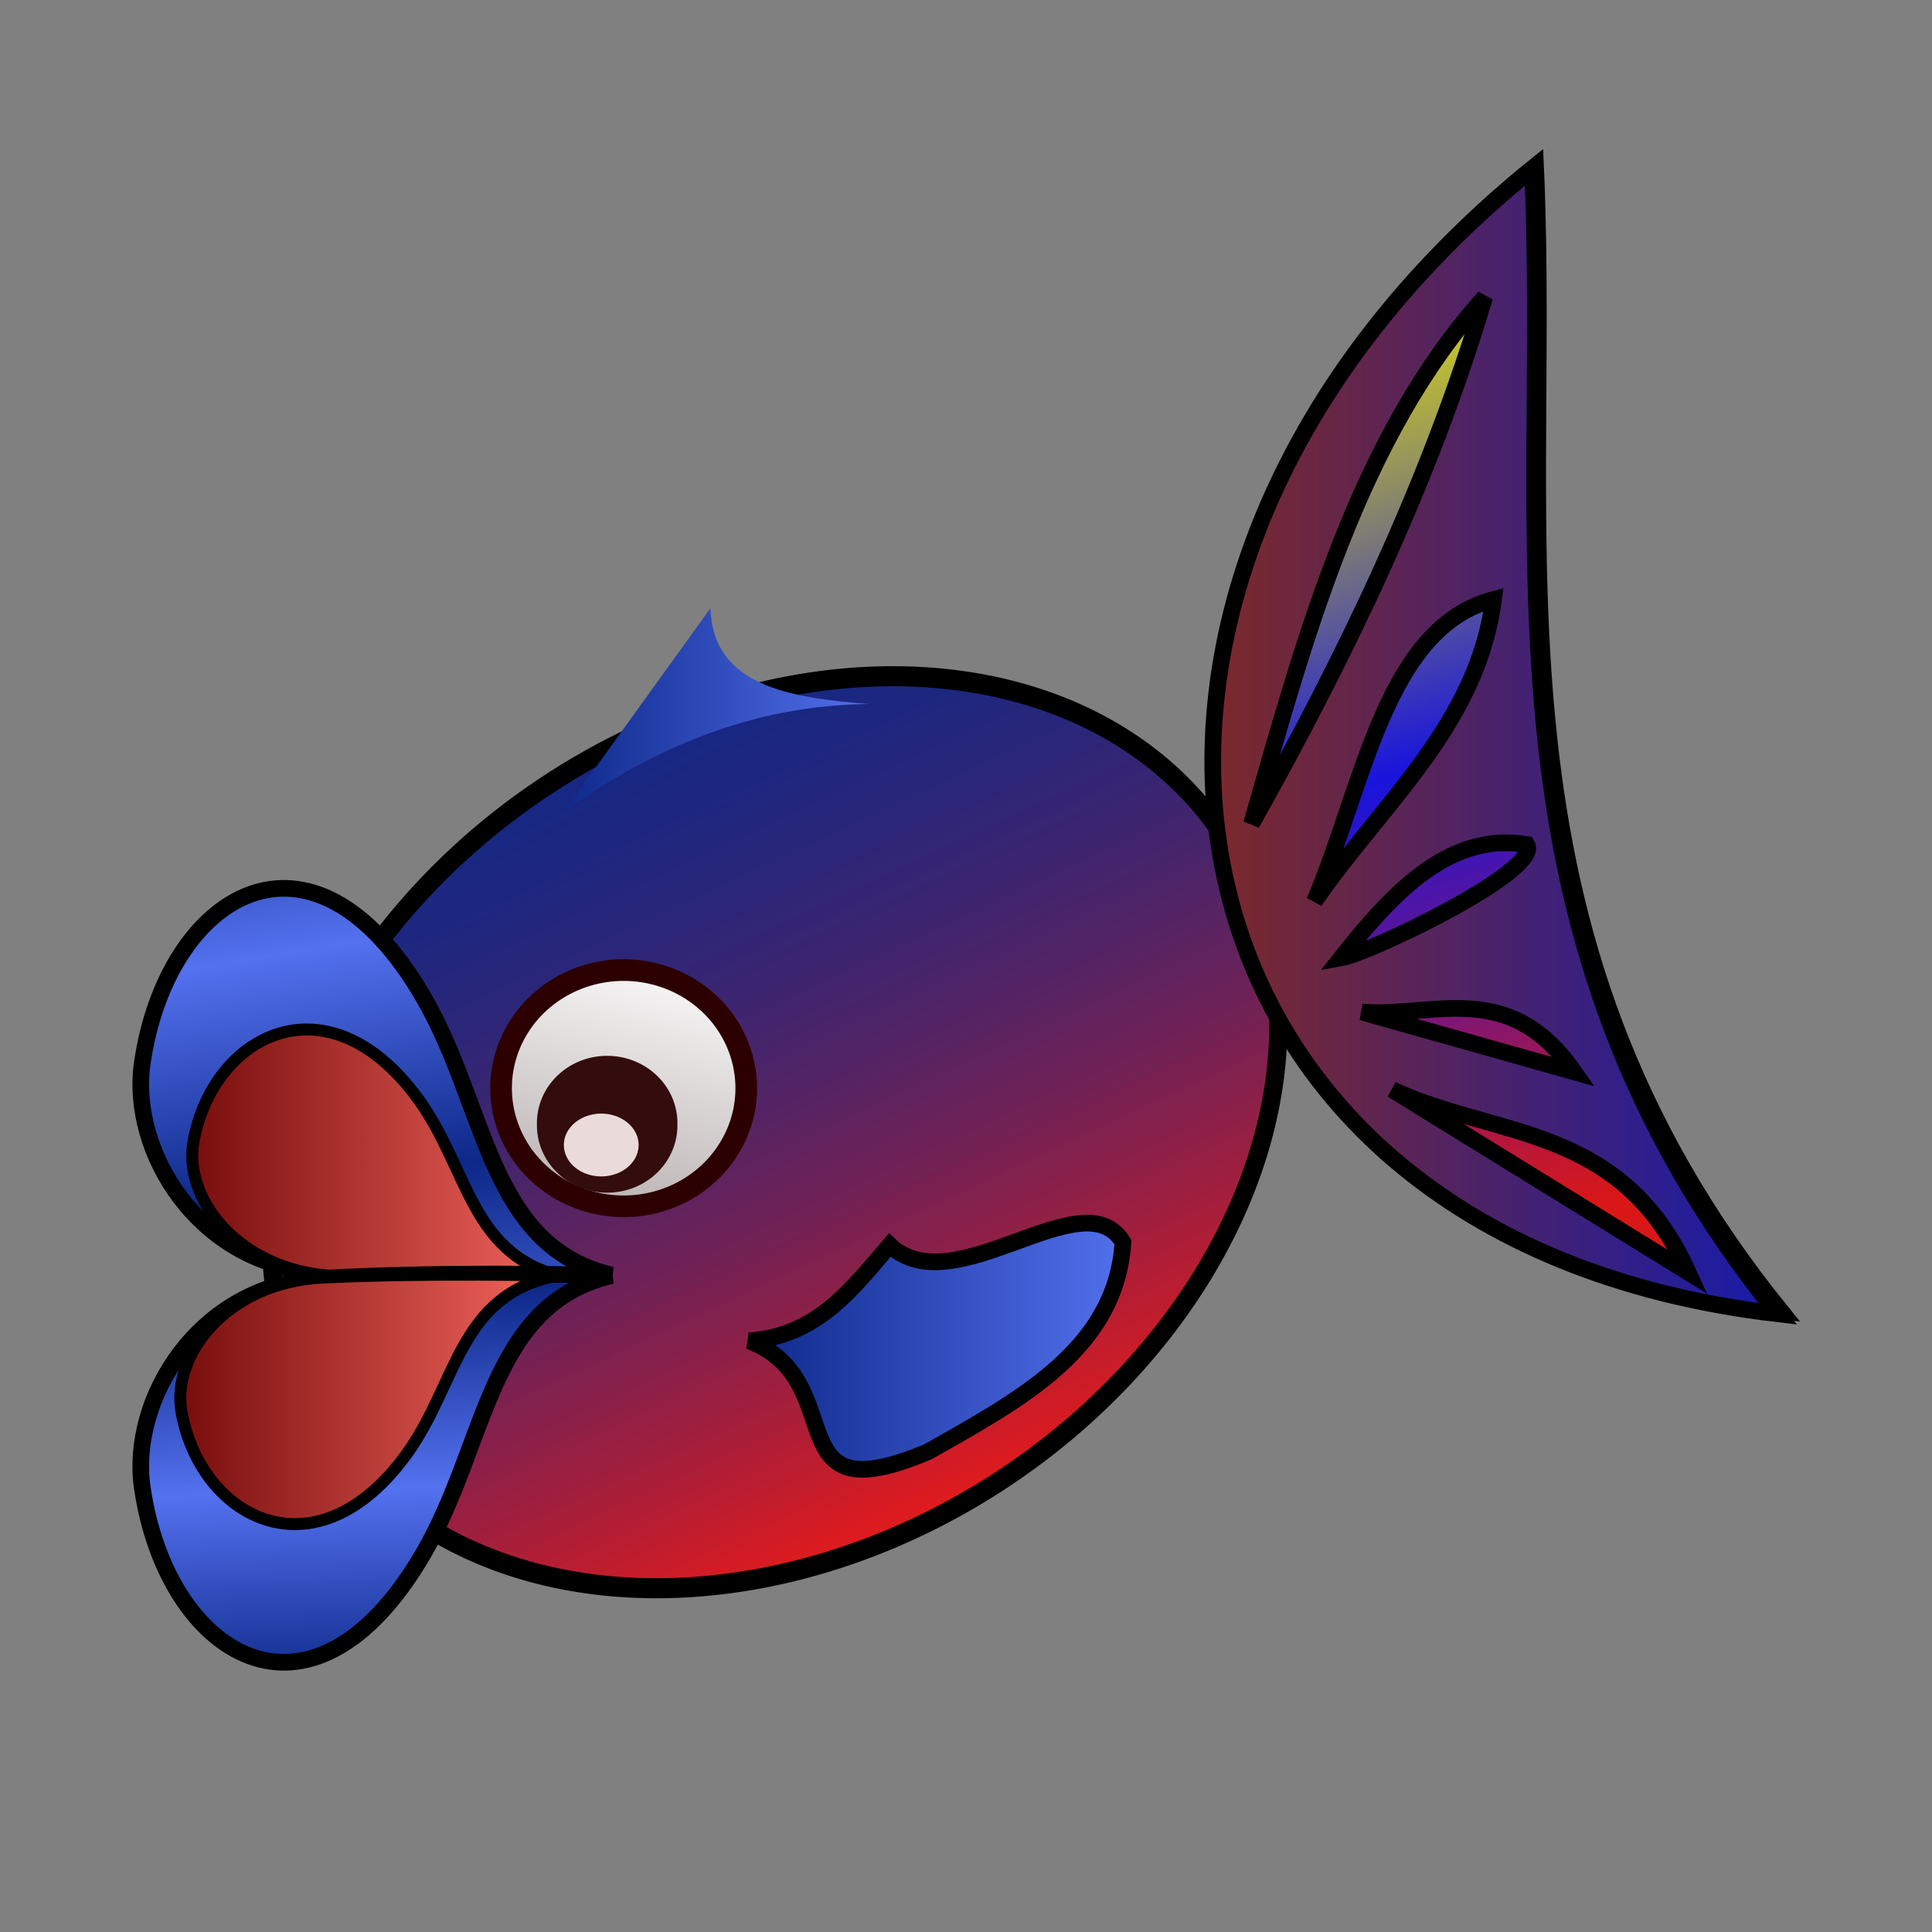 <?xml version="1.0" encoding="UTF-8" standalone="no"?>
<!-- Created with Inkscape (http://www.inkscape.org/) -->
<svg
   xmlns:dc="http://purl.org/dc/elements/1.1/"
   xmlns:cc="http://web.resource.org/cc/"
   xmlns:rdf="http://www.w3.org/1999/02/22-rdf-syntax-ns#"
   xmlns:svg="http://www.w3.org/2000/svg"
   xmlns="http://www.w3.org/2000/svg"
   xmlns:xlink="http://www.w3.org/1999/xlink"
   xmlns:sodipodi="http://sodipodi.sourceforge.net/DTD/sodipodi-0.dtd"
   xmlns:inkscape="http://www.inkscape.org/namespaces/inkscape"
   id="svg2"
   sodipodi:version="0.32"
   inkscape:version="0.44"
   width="256"
   height="256"
   version="1.0"
   sodipodi:docbase="/media/disk-hdb2/svg1"
   sodipodi:docname="clipfish.svg">
  <rect width="100%" height="100%" fill="#808080" stroke="none"/>
  <defs
     id="defs5">
    <linearGradient
       id="linearGradient2863">
      <stop
         style="stop-color:#da1717;stop-opacity:1;"
         offset="0"
         id="stop2865" />
      <stop
         id="stop2871"
         offset="0.5"
         style="stop-color:#1814dd;stop-opacity:1;" />
      <stop
         style="stop-color:#e0e011;stop-opacity:1;"
         offset="1"
         id="stop2867" />
    </linearGradient>
    <linearGradient
       inkscape:collect="always"
       id="linearGradient2855">
      <stop
         style="stop-color:#7e2929;stop-opacity:1;"
         offset="0"
         id="stop2857" />
      <stop
         style="stop-color:#151bac;stop-opacity:1"
         offset="1"
         id="stop2859" />
    </linearGradient>
    <linearGradient
       inkscape:collect="always"
       id="linearGradient2824">
      <stop
         style="stop-color:#b8afaf;stop-opacity:1"
         offset="0"
         id="stop2826" />
      <stop
         style="stop-color:white;stop-opacity:1"
         offset="1"
         id="stop2828" />
    </linearGradient>
    <linearGradient
       inkscape:collect="always"
       id="linearGradient2794">
      <stop
         style="stop-color:#ea1a18;stop-opacity:1"
         offset="0"
         id="stop2796" />
      <stop
         style="stop-color:#0d2888;stop-opacity:0;"
         offset="1"
         id="stop2798" />
    </linearGradient>
    <linearGradient
       inkscape:collect="always"
       id="linearGradient2774">
      <stop
         style="stop-color:#750c0c;stop-opacity:1"
         offset="0"
         id="stop2776" />
      <stop
         style="stop-color:#f96960;stop-opacity:1"
         offset="1"
         id="stop2778" />
    </linearGradient>
    <linearGradient
       inkscape:collect="always"
       id="linearGradient2766">
      <stop
         style="stop-color:#0d2888;stop-opacity:1"
         offset="0"
         id="stop2768" />
      <stop
         style="stop-color:#5471ef;stop-opacity:1"
         offset="1"
         id="stop2770" />
    </linearGradient>
    <linearGradient
       inkscape:collect="always"
       xlink:href="#linearGradient2794"
       id="linearGradient2888"
       gradientUnits="userSpaceOnUse"
       x1="-65.624"
       y1="85.814"
       x2="-63.53"
       y2="16.459" />
    <linearGradient
       inkscape:collect="always"
       xlink:href="#linearGradient2766"
       id="linearGradient2890"
       gradientUnits="userSpaceOnUse"
       spreadMethod="reflect"
       x1="20.598"
       y1="60.445"
       x2="18.279"
       y2="46.437" />
    <linearGradient
       inkscape:collect="always"
       xlink:href="#linearGradient2774"
       id="linearGradient2892"
       gradientUnits="userSpaceOnUse"
       gradientTransform="translate(0.539,0.359)"
       x1="11.978"
       y1="58.11"
       x2="35.339"
       y2="58.11" />
    <linearGradient
       inkscape:collect="always"
       xlink:href="#linearGradient2766"
       id="linearGradient2894"
       gradientUnits="userSpaceOnUse"
       gradientTransform="matrix(1,0,0,-1,0,131.485)"
       spreadMethod="reflect"
       x1="19.162"
       y1="40.87"
       x2="18.72"
       y2="52.723" />
    <linearGradient
       inkscape:collect="always"
       xlink:href="#linearGradient2774"
       id="linearGradient2896"
       gradientUnits="userSpaceOnUse"
       gradientTransform="matrix(1,0,0,-1,-0.18,131.305)"
       x1="11.978"
       y1="58.11"
       x2="35.339"
       y2="58.11" />
    <linearGradient
       inkscape:collect="always"
       xlink:href="#linearGradient2766"
       id="linearGradient2898"
       gradientUnits="userSpaceOnUse"
       x1="34.698"
       y1="31.786"
       x2="54.016"
       y2="31.786" />
    <linearGradient
       inkscape:collect="always"
       xlink:href="#linearGradient2766"
       id="linearGradient2900"
       gradientUnits="userSpaceOnUse"
       x1="45.833"
       y1="70.003"
       x2="69.281"
       y2="70.003" />
    <linearGradient
       inkscape:collect="always"
       xlink:href="#linearGradient2824"
       id="linearGradient2902"
       gradientUnits="userSpaceOnUse"
       x1="-69.79"
       y1="63.145"
       x2="-65.617"
       y2="46.422" />
    <linearGradient
       inkscape:collect="always"
       xlink:href="#linearGradient2863"
       id="linearGradient2904"
       gradientUnits="userSpaceOnUse"
       x1="94.868"
       y1="62.226"
       x2="78.619"
       y2="8.171" />
    <linearGradient
       inkscape:collect="always"
       xlink:href="#linearGradient2855"
       id="linearGradient2906"
       gradientUnits="userSpaceOnUse"
       gradientTransform="translate(-0.18,0.18)"
       x1="73.853"
       y1="33.484"
       x2="108.781"
       y2="33.484" />
  </defs>
  <sodipodi:namedview
     inkscape:window-height="743"
     inkscape:window-width="1016"
     inkscape:pageshadow="2"
     inkscape:pageopacity="0.0"
     guidetolerance="10.0"
     gridtolerance="10.0"
     objecttolerance="10.0"
     borderopacity="1.0"
     bordercolor="#666666"
     pagecolor="#ffffff"
     id="base"
     width="256px"
     height="256px"
     inkscape:zoom="2.0664062"
     inkscape:cx="128"
     inkscape:cy="127.75803"
     inkscape:window-x="0"
     inkscape:window-y="0"
     inkscape:current-layer="svg2" />
  <g
     id="g2873"
     transform="matrix(2.206,0,0,2.206,-2.932,23.957)">
    <path
       transform="matrix(0.761,-0.386,0.349,0.843,74.035,-14.837)"
       d="M -23.097 57.557 A 37.692 27.528 0 1 1  -98.482,57.557 A 37.692 27.528 0 1 1  -23.097 57.557 z"
       sodipodi:ry="27.527903"
       sodipodi:rx="37.692413"
       sodipodi:cy="57.556709"
       sodipodi:cx="-60.789227"
       id="path2790"
       style="opacity:1;fill:#0d2888;fill-opacity:1;stroke:none;stroke-width:1.3;stroke-linecap:round;stroke-linejoin:round;stroke-miterlimit:4;stroke-dasharray:none;stroke-opacity:0.323"
       sodipodi:type="arc" />
    <path
       sodipodi:type="arc"
       style="opacity:1;fill:url(#linearGradient2888);fill-opacity:1;stroke:black;stroke-width:1.3;stroke-linecap:round;stroke-linejoin:round;stroke-miterlimit:4;stroke-dasharray:none;stroke-opacity:1"
       id="path2792"
       sodipodi:cx="-60.789227"
       sodipodi:cy="57.556709"
       sodipodi:rx="37.692413"
       sodipodi:ry="27.527903"
       d="M -23.097 57.557 A 37.692 27.528 0 1 1  -98.482,57.557 A 37.692 27.528 0 1 1  -23.097 57.557 z"
       transform="matrix(0.761,-0.386,0.349,0.843,74.035,-14.837)" />
    <path
       sodipodi:nodetypes="csssc"
       id="path1873"
       d="M 38.072,65.728 C 30.654,63.987 30.598,55.614 26.758,49.026 C 19.962,37.368 11.337,42.975 9.877,52.977 C 9.098,58.314 13.278,65.12 20.473,65.548 C 28.501,66.026 38.072,65.728 38.072,65.728 z "
       style="fill:url(#linearGradient2890);fill-opacity:1;fill-rule:evenodd;stroke:black;stroke-width:1px;stroke-linecap:butt;stroke-linejoin:miter;stroke-opacity:1" />
    <path
       style="fill:url(#linearGradient2892);fill-opacity:1;fill-rule:evenodd;stroke:black;stroke-width:0.717px;stroke-linecap:butt;stroke-linejoin:miter;stroke-opacity:1"
       d="M 35.519,65.902 C 29.581,64.784 29.537,59.404 26.463,55.172 C 21.023,47.681 14.118,51.283 12.95,57.71 C 12.326,61.139 15.672,65.512 21.431,65.787 C 27.858,66.093 35.519,65.902 35.519,65.902 z "
       id="path1875"
       sodipodi:nodetypes="csssc" />
    <path
       style="fill:url(#linearGradient2894);fill-opacity:1;fill-rule:evenodd;stroke:black;stroke-width:1px;stroke-linecap:butt;stroke-linejoin:miter;stroke-opacity:1"
       d="M 38.072,65.757 C 30.654,67.498 30.598,75.871 26.758,82.459 C 19.962,94.117 11.337,88.511 9.877,78.508 C 9.098,73.171 13.278,66.365 20.473,65.937 C 28.501,65.46 38.072,65.757 38.072,65.757 z "
       id="path2782"
       sodipodi:nodetypes="csssc" />
    <path
       sodipodi:nodetypes="csssc"
       id="path2786"
       d="M 34.801,65.763 C 28.863,66.881 28.818,72.26 25.744,76.493 C 20.305,83.984 13.4,80.381 12.231,73.955 C 11.608,70.526 14.954,66.153 20.713,65.878 C 27.14,65.571 34.801,65.763 34.801,65.763 z "
       style="fill:url(#linearGradient2896);fill-opacity:1;fill-rule:evenodd;stroke:black;stroke-width:0.717px;stroke-linecap:butt;stroke-linejoin:miter;stroke-opacity:1" />
    <path
       sodipodi:nodetypes="cccc"
       id="path2802"
       d="M 35.198,37.892 C 40.653,34.001 46.627,31.494 53.516,31.427 C 48.637,31.047 44.167,30.3 43.998,25.681 L 35.198,37.892 z "
       style="fill:url(#linearGradient2898);fill-opacity:1;fill-rule:evenodd;stroke:none;stroke-width:1px;stroke-linecap:butt;stroke-linejoin:miter;stroke-opacity:1" />
    <path
       sodipodi:nodetypes="ccccc"
       id="path2812"
       d="M 46.333,69.679 C 52.59,72.116 47.736,80.301 57.108,76.323 C 62.643,73.179 68.368,70.156 68.781,63.752 C 66.413,59.829 58.622,67.566 54.773,63.932 C 52.517,66.544 50.44,69.38 46.333,69.679 z "
       style="fill:url(#linearGradient2900);fill-opacity:1;fill-rule:evenodd;stroke:black;stroke-width:1px;stroke-linecap:butt;stroke-linejoin:miter;stroke-opacity:1" />
    <path
       transform="translate(106.314,-0.898)"
       d="M -60.161 55.402 A 7.363 7.094 0 1 1  -74.887,55.402 A 7.363 7.094 0 1 1  -60.161 55.402 z"
       sodipodi:ry="7.0935726"
       sodipodi:rx="7.3629489"
       sodipodi:cy="55.401703"
       sodipodi:cx="-67.523628"
       id="path2822"
       style="opacity:1;fill:url(#linearGradient2902);fill-opacity:1;stroke:#2c0000;stroke-width:1.3;stroke-linecap:round;stroke-linejoin:round;stroke-miterlimit:4;stroke-dasharray:none;stroke-opacity:1"
       sodipodi:type="arc" />
    <path
       transform="matrix(1.205,0,0,1.286,17.783,11.519)"
       d="M 20.113 35.109 A 3.502 3.143 0 1 1  13.11,35.109 A 3.502 3.143 0 1 1  20.113 35.109 z"
       sodipodi:ry="3.1427221"
       sodipodi:rx="3.5018904"
       sodipodi:cy="35.108696"
       sodipodi:cx="16.61153"
       id="path2832"
       style="opacity:1;fill:#330d0d;fill-opacity:1;stroke:#2c0000;stroke-width:0;stroke-linecap:round;stroke-linejoin:round;stroke-miterlimit:4;stroke-dasharray:none;stroke-opacity:1"
       sodipodi:type="arc" />
    <path
       transform="translate(29.272,24.783)"
       d="M 10.416 33.133 A 2.245 1.886 0 1 1  5.926,33.133 A 2.245 1.886 0 1 1  10.416 33.133 z"
       sodipodi:ry="1.8856332"
       sodipodi:rx="2.2448015"
       sodipodi:cy="33.13327"
       sodipodi:cx="8.1710777"
       id="path2834"
       style="opacity:1;fill:#eadada;fill-opacity:1;stroke:#2c0000;stroke-width:0;stroke-linecap:round;stroke-linejoin:round;stroke-miterlimit:4;stroke-dasharray:none;stroke-opacity:1"
       sodipodi:type="arc" />
    <path
       sodipodi:nodetypes="ccc"
       id="path2836"
       d="M 108.289,67.883 C 89.769,44.956 94.594,22.029 93.563,-0.898 C 63.122,23.668 69.478,63.37 108.289,67.883 z "
       style="fill:url(#linearGradient2904);fill-opacity:1;fill-rule:evenodd;stroke:black;stroke-width:1px;stroke-linecap:butt;stroke-linejoin:miter;stroke-opacity:1" />
    <path
       id="path2838"
       d="M 93.383,-0.727 C 62.941,23.839 69.291,63.542 108.102,68.055 C 89.582,45.128 94.414,22.2 93.383,-0.727 z M 90.508,6.992 C 87.209,18.076 82.19,28.487 76.508,38.617 C 79.808,27.017 83.01,15.327 90.508,6.992 z M 91.039,25.148 C 90.068,32.692 84.283,37.457 80.289,43.273 C 83.255,36.288 84.554,26.854 91.039,25.148 z M 91.383,39.773 C 91.636,39.758 91.903,39.763 92.164,39.773 C 92.442,39.785 92.752,39.824 93.039,39.867 C 93.975,41.427 83.606,46.379 81.883,46.68 C 84.683,43.14 87.592,40.008 91.383,39.773 z M 88.883,49.711 C 91.328,49.727 93.698,50.381 95.883,53.523 L 83.133,49.93 C 85.024,50.078 86.981,49.699 88.883,49.711 z M 84.945,54.586 C 91.131,57.512 98.69,56.612 102.727,65.555 L 84.945,54.586 z "
       style="fill:url(#linearGradient2906);fill-opacity:1;fill-rule:evenodd;stroke:black;stroke-width:1px;stroke-linecap:butt;stroke-linejoin:miter;stroke-opacity:1" />
  </g>
</svg>
